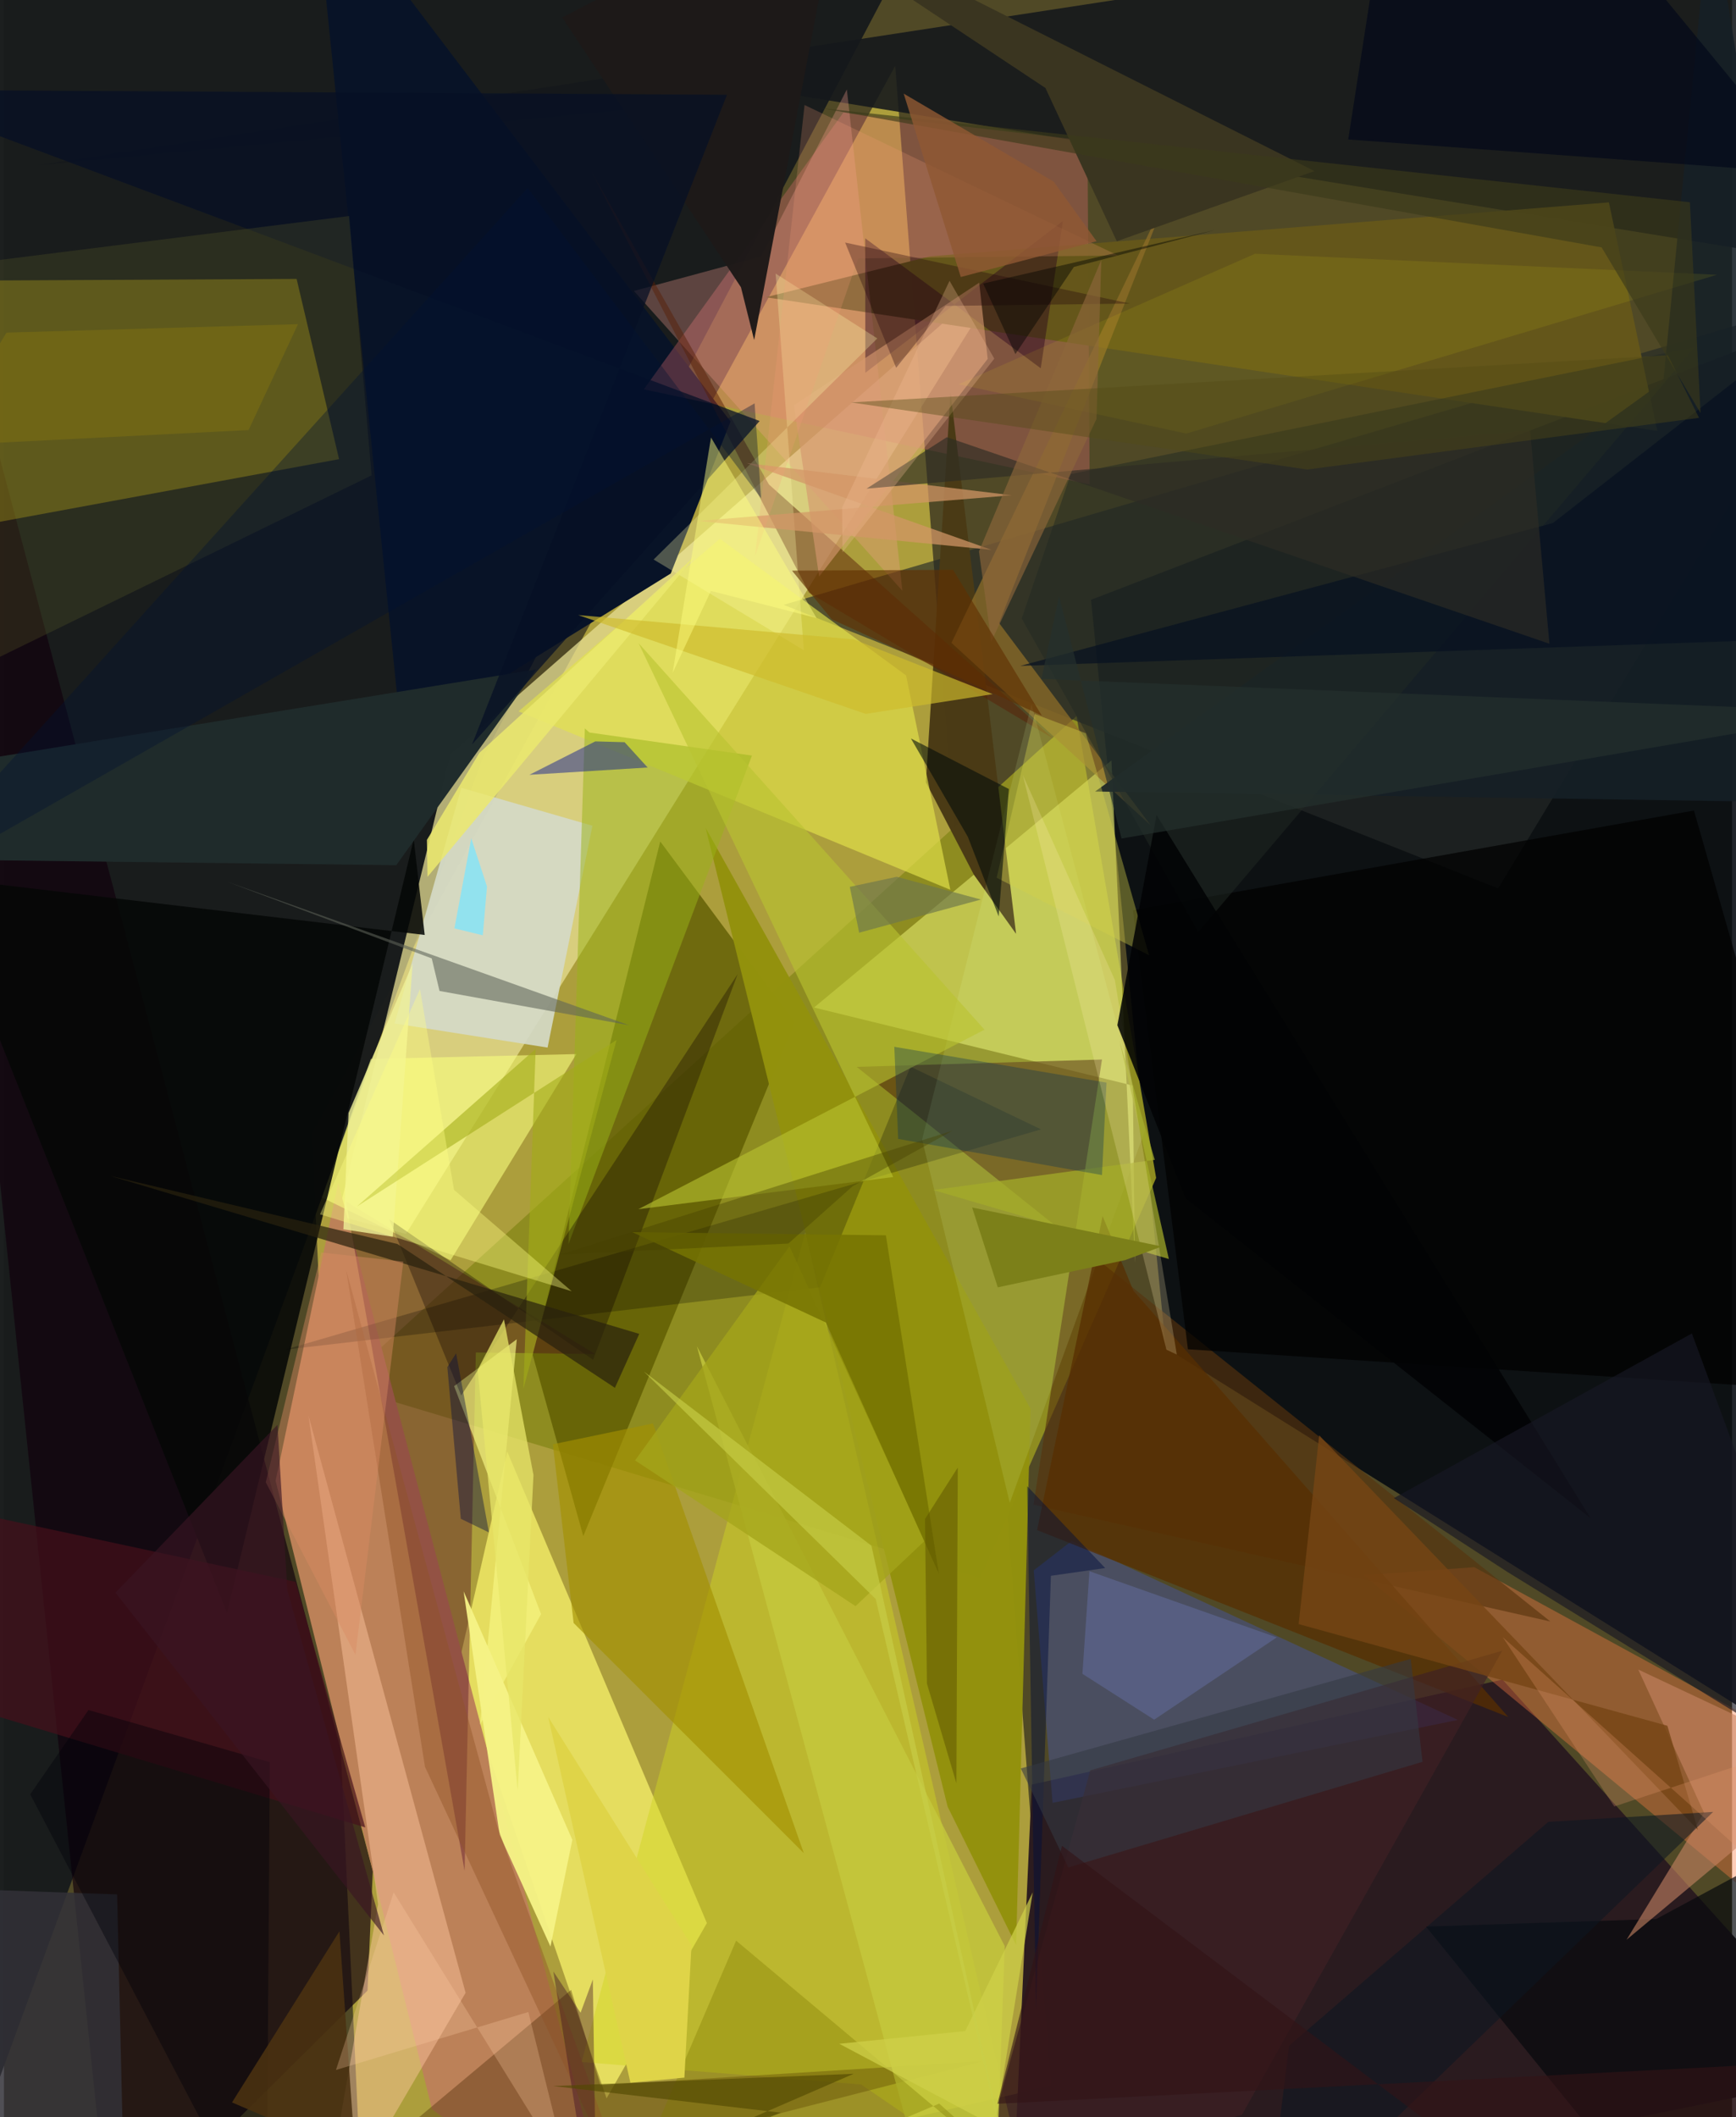 <svg xmlns="http://www.w3.org/2000/svg" width="228" height="278" viewBox="0 0 836 1024"><path fill="#504926" d="M0 0h836v1024H0z"/><path fill="#b0a33d" fill-opacity=".953" d="M174.129 1086l-25.16-537.918L431.173 31.834l75.483 976.893z"/><path fill="#060b11" fill-opacity=".894" d="M856.22 162.784L898 862.102 562.059 651.897l-36.17-361.793z"/><path fill="#8e8c20" d="M557.388 569.714l-38.512-223.362-356.607 323.682 310.013 93.127z"/><path fill="#191c1c" fill-opacity=".984" d="M231.454 367.028L444.077-36.635-62-14.278l46.578 1055.692z"/><path fill="#e6df94" fill-opacity=".745" d="M486.973 127.605l-292.52 469.21-32.849-8.83 54.339-223.056z"/><path fill="#2a1b1f" fill-opacity=".984" d="M487.073 1086l409.22-83.51-171.337-190.128-227.717 50.772z"/><path fill="#11010d" fill-opacity=".675" d="M178.438 904.856l-2.565 57.92L51.571 1086-62-5.803z"/><path fill="#15181b" fill-opacity=".886" d="M855.112 122.757l.569-171.574L16.299 79.924l364.38-34.308z"/><path fill="#c3ae13" fill-opacity=".404" d="M162.116 222.074L-62 263.451V135.958l203.576-1.052z"/><path fill="#f8f26b" fill-opacity=".741" d="M291.53 1014.89l-71.74-209.082 23.664-103.755 96.606 228.066z"/><path fill="#dfe76b" fill-opacity=".612" d="M546.094 525.05l1.068 85.714-11.394-242.98-143.872 119.515z"/><path fill="#081327" d="M322.574 277.384l28.906-73.518L149.57-62l42.85 420.088z"/><path fill="#5d5a00" fill-opacity=".769" d="M317.493 406.99l-61.708 248.354 24.479 87.62 102.08-248.543z"/><path fill="#bc8158" d="M161.695 572.038L296.773 1086l-89.697-65.823-75.652-303.974z"/><path fill="#d8676f" fill-opacity=".349" d="M406.1 54.418l118.073 13.68 1.061 166.175L309.546 188.3z"/><path fill="#242927" fill-opacity=".647" d="M722.848 429.693L377.22 292.54l47.737-14.03L898 139.817z"/><path fill="#3c5df8" fill-opacity=".275" d="M703.37 831.866l-196.074 40.106-9.127-112.445 18.394-14.256z"/><path fill="#fc7b43" fill-opacity=".376" d="M894.021 956.892L657.818 761.86l53.474-3.865 179.514 97.878z"/><path fill="#d0d422" fill-opacity=".459" d="M279.475 997.31l108.206-401.32 107.85 467.514-80.866-55.314z"/><path fill="#4b3b16" fill-opacity=".996" d="M446.002 378.337l11.93-188.336 31.696 261.642-20.43-28.601z"/><path fill="#e3e34a" fill-opacity=".651" d="M436.425 326.685l21.41 103.675-208.88-86.293 97.376-83.478z"/><path fill="#d4d9c7" fill-opacity=".914" d="M284.686 399.38l-21.702 107.298-74-11.672 32.253-113.98z"/><path fill="#4d0522" fill-opacity=".369" d="M286.025 654.91l-57.739-.768-5.443 250.684-57.374-323.736z"/><path fill="#65571a" fill-opacity=".984" d="M368.51 143.764l79.549-19.792 328.36-26.08 23.41 110.509z"/><path fill="#92910d" fill-opacity=".984" d="M496.627 681.341l-6.969 259.435-33.142-66.963L339.42 400.351z"/><path fill="#f9ff7e" fill-opacity=".588" d="M153.842 579.2l62.227 30.347 60.845-99.727-99.432 2.337z"/><path fill="#58340d" fill-opacity=".631" d="M498.064 727.781l250.043 56.48L412.51 516.005l118.684-3.562z"/><path fill="#050706" fill-opacity=".867" d="M203.547 452.206l-236.75-28.015L107.89 780.062l90.35-374.088z"/><path fill="#fec79f" fill-opacity=".459" d="M147.346 684.79l75.983 279.066L151.93 1086l29.053-165.001z"/><path fill="#452400" fill-opacity=".365" d="M274.371 962.424l14.215 46.106 185.008-11.593L126.789 1086z"/><path fill="#f7a093" fill-opacity=".31" d="M366.285 124.089l41.485-80.836 26.877 242.513-129.906-145.04z"/><path fill="#f5f683" fill-opacity=".675" d="M259.85 780.687l-29.554 53.53 17.792-186.472-30.321 22.693z"/><path fill-opacity=".714" d="M572.769 652.596l-26.582-212.33 271.393-48.25 80.42 281.7z"/><path fill="#9ab218" fill-opacity=".51" d="M281.016 352.329l2.242 1.972 78.597 11.145-88.754 236.284z"/><path fill="#000100" fill-opacity=".243" d="M501.703 546.238L136.001 652.785l258.78-30.137 43.776-106.726z"/><path fill="#8e6e28" fill-opacity=".733" d="M458.37 310.925L562.985 93.918 481.39 301.322l73.423 97.905z"/><path fill="#202c2c" fill-opacity=".992" d="M-62 375.635l319.456-51.827-67.676 94.658-223.385-2.716z"/><path fill="#591f07" fill-opacity=".49" d="M370.093 234.343L283.956 82.485 389.462 286.64l118.286 70.666z"/><path fill="#a39000" fill-opacity=".639" d="M275.594 784.989l111.355 111.31L313.96 688.47l-48.408 10.089z"/><path fill="#460f1b" fill-opacity=".69" d="M-62 812.361l236.786 71.488-33.711-118.761L-62 721.566z"/><path fill="#06090d" fill-opacity=".698" d="M812.874 1086L898 874.996l-98.646 53.16-111.39 3.68z"/><path fill="#c78464" fill-opacity=".592" d="M887.069 852.918l-96.432-45.409 31.81 69.248-37.468 61.429z"/><path fill="#e5ffb2" fill-opacity=".125" d="M486.582 726.858l65.475-180.281-54.96-206.021-52.927 210.576z"/><path fill="#1d1918" fill-opacity=".969" d="M362.922 164.44l-6.386-25.512L270.067 8.444 405.967-62z"/><path fill="#f5f286" fill-opacity=".957" d="M239.802 887.425l24.588 54.057 10.59-51.619-52.615-120.194z"/><path fill="#0e0000" fill-opacity=".325" d="M285.017 657.706l69.906-186.514-133.728 203.762-34.777-85.17z"/><path fill="#572e00" fill-opacity=".745" d="M499.786 740.066l31.705-151.87 14.919 36.108 181.343 206.162z"/><path fill="#b9c430" fill-opacity=".604" d="M474.372 498.011l-167.467 86.831 123.31-15.555L307.008 311.07z"/><path fill="#26011c" fill-opacity=".427" d="M416.667 115.28l84.893 62.84 10.74-71.249-95.588 73.434z"/><path fill="#162026" fill-opacity=".894" d="M802.771 184.44l22.947-234.298 70.585 438.296-368.442-5.61z"/><path fill="#d5966e" fill-opacity=".631" d="M382.153 195.977l12.212 82.883 81.537-105.288-4.103-36.86z"/><path fill="#3f2024" fill-opacity=".667" d="M525.544 856.255l199.306-57.88-125.931 224.462-129.545 36.976z"/><path fill="#c4c73c" fill-opacity=".816" d="M484.148 941.277L335.22 651.08 452.67 1086h26.253z"/><path fill="#3a3520" d="M538.361 116.697l-34.532-74.14L346.43-62 634.002 82.748z"/><path fill="#fffead" fill-opacity=".286" d="M386.956 314.507l-13.638-182.176 49.196 31.355L314.302 270.62z"/><path fill="#a4ad29" fill-opacity=".718" d="M556.746 560.973l-107.171 14.605 113.977 33.354-23.957-105.878z"/><path fill="#061025" fill-opacity=".733" d="M226.441 360.067l123.316-314.21L-62 43.375l427.579 160.257z"/><path fill="#616028" fill-opacity=".263" d="M-30.509 129.3L-62 346.996 177.856 229.91l-10.869-125.42z"/><path fill="#051592" fill-opacity=".459" d="M286.09 358.58l14.172.4 11.118 12.234-57.184 3.532z"/><path fill="#ebe86e" fill-opacity=".855" d="M204.609 406.236l25.367-42.101L334.76 268.53 204.912 424.08z"/><path fill="#5d6357" fill-opacity=".573" d="M206.953 463.554l-99.407-37.247 194.949 69.585-91.778-16.598z"/><path fill="#003158" fill-opacity=".322" d="M432.594 550.846l-1.867-44.541 102.66 17.314-2.19 44.727z"/><path fill="#d5d048" fill-opacity=".388" d="M480.226 424.542l18.45-79.199 24.713 9.343 30.602 107.352z"/><path fill="#eff097" fill-opacity=".808" d="M188.109 598.194l9.595-132.167-31.004 72.26-2.48 56.296z"/><path fill="#323138" fill-opacity=".851" d="M-43.533 912.796l98.285 3.452L58.728 1086l-105.89-66.788z"/><path fill="#6c77b3" fill-opacity=".404" d="M525.13 759.943l-3.4 49.624 34.703 22.182 59.299-39.797z"/><path fill="#00071a" fill-opacity=".643" d="M872.967 83.86L650.315 67.457l17.992-115.992L796.444-9.306z"/><path fill="#a4a41a" fill-opacity=".773" d="M411.97 776.827l33.387-31.51-65.351-142.496-74.691 103.526z"/><path fill="#212923" fill-opacity=".494" d="M577.76 450.836l240.141-282.921-301.774 61.347-23.774 69.881z"/><path fill="#050d3f" fill-opacity=".412" d="M218.746 654.541l-4.253 6.665 6.514 73.377 13.62 6.6z"/><path fill="#767402" fill-opacity=".847" d="M303.982 595.947l122.678 1.53 25.63 163.721-54.623-121.512z"/><path fill="#010b09" fill-opacity=".573" d="M466.287 404.72l14.942 38.532 4.916-61.63-47.376-24.44z"/><path fill="#000008" fill-opacity=".408" d="M40.885 827.082l-28.173 40.772L127.014 1086l1.595-233.677z"/><path fill="#fffe00" fill-opacity=".086" d="M605.237 122.735l223.515 10.154-256.792 76.825-110.1-23.874z"/><path fill="#a3ad18" fill-opacity=".58" d="M170.746 583.545l125.604-80.53-45.083 168.795 5.968-164.489z"/><path fill="#29210e" fill-opacity=".702" d="M190.34 601.676l105.222 69.572 11.771-26.1-256.037-76.445z"/><path fill="#7e7900" fill-opacity=".357" d="M354.203 938.624l164.277 137.818-66.039-59.004L291.044 1086z"/><path fill="#d39667" fill-opacity=".725" d="M477.773 265.952L335.77 251.96l151.801-12.414-128.327-15.576z"/><path fill="#905226" fill-opacity=".427" d="M203.679 854.55L311.677 1086l-72.909-202.43-73.196-269.244z"/><path fill="#f89c78" fill-opacity=".22" d="M387.303 50.784l-23.915 218.121 49.86-143.925 125.668-1.41z"/><path fill="#cfbc2c" fill-opacity=".667" d="M411.145 309.254l67.153 26.483-61.386 9.55L277.839 297.5z"/><path fill="#ffeeb2" fill-opacity=".224" d="M562.367 652.768l-69.479-277.924 44.53 99.14 29.98 181.174z"/><path fill="#dfd448" d="M329.178 1004.87l-26.121 2.462-39.76-176.89 69.303 110.45z"/><path fill="#fffe7f" fill-opacity=".463" d="M323.469 325.484l18.518-39.678 51.134 13.118-51.068-87.348z"/><path fill="#764515" fill-opacity=".8" d="M819.473 885.027l-183.198-190.8-9.94 91.297 178.375 49.153z"/><path fill="#071021" fill-opacity=".694" d="M839.495 310.006L898 137.038 749.348 252.967l-257.696 69.105z"/><path fill="#020304" fill-opacity=".863" d="M571.645 579.5l195.923 154.798-209.965-340.11-18.96 101.669z"/><path fill="#2d2c24" fill-opacity=".643" d="M456.144 211.442l291.513 99.915-9.333-103.135-321.045 28.124z"/><path fill="#21000b" fill-opacity=".325" d="M544.762 146.832l-89.176 1.134-23.967 29.932-24.686-60.586z"/><path fill="#d98a64" fill-opacity=".427" d="M153.518 605.769l39.675 4.464-23.145 190.136-43.391-83.46z"/><path fill="#000d3c" fill-opacity=".463" d="M499.29 971.937l-4.28-253.12 37.723 39.593-26.25 3.746z"/><path fill="#181724" fill-opacity=".655" d="M672.413 724.586l144.162-79.648L898 865.438l-170.684-105.15z"/><path fill="#021232" fill-opacity=".361" d="M253.333 90.904l-310.258 343.81 420.074-239.62 3.115 45.897z"/><path fill="#4a3111" fill-opacity=".875" d="M168.733 1025.224L199.378 1055l-89.057-38.128 51.98-82.783z"/><path fill="#e7e669" fill-opacity=".757" d="M241.894 638.131l14.276 75.29-7.643 152.58-19.378-203.463z"/><path fill="#ffff85" fill-opacity=".38" d="M217.724 575.495l56.936 49.047-121.765-37.227 48.362-108.94z"/><path fill="#0c1621" fill-opacity=".557" d="M609.743 1086L826.85 876.359l-79.728 4.81-125.401 108.306z"/><path fill="#24302d" fill-opacity=".667" d="M510.43 288.423l-8.53 39.952L898 344.401l-357.332 61.151z"/><path fill="#320021" fill-opacity=".365" d="M278.947 973.5l-13.156-19.97L286.829 1086l-1.946-128.6z"/><path fill="#333943" fill-opacity=".569" d="M491.932 855.334l188.616-52.98 5.71 49.776-171.372 51.086z"/><path fill="#8d673b" fill-opacity=".647" d="M528.55 202.63l-50.905 107.618-5.968-43.58 59.178-140.928z"/><path fill="#cfd149" fill-opacity=".714" d="M497.683 915.264l-18.188 113.218-75.391-39.973 60.939-6.156z"/><path fill="#c9cf48" fill-opacity=".624" d="M421.728 773.387l-112.15-110.033 110.08 84.243 73.863 334.417z"/><path fill="#ffcea6" fill-opacity=".267" d="M273.317 1052.345l-84.783-137.068-27.917 85.893 93.076-28.036z"/><path fill="#602e00" fill-opacity=".608" d="M400.453 299.519l-19.218-23.522 77.922-.384 42.926 70.495z"/><path fill="#7c8019" d="M480.79 622.64l61.59-13.18 17.772-6.592-91.775-18.838z"/><path fill="#3b3a1a" fill-opacity=".631" d="M772.912 119.657l47.843 80.12-5.153-101.965-420.257-45.513z"/><path fill="#f6c29a" fill-opacity=".282" d="M479.099 173.455l-73.43 93.762-.203-21.778 51.982-109.61z"/><path fill="#e6986c" fill-opacity=".271" d="M725.063 791.82L898 946.713V834.414l-118.982 39.305z"/><path fill="#85740f" fill-opacity=".439" d="M1.223 160.87l141.017-4.08-23.904 51.215-150.34 7.6z"/><path fill="#524c14" fill-opacity=".404" d="M804.95 171.813l15.077 30.279-189.534 25.003-220.623-32.46z"/><path fill="#7de6fe" fill-opacity=".749" d="M233.683 428.783l-7.616-23.346-8.163 43.594 13.755 3.35z"/><path fill="#391624" fill-opacity=".631" d="M183.853 936.148L53.962 770.293l78.347-81.156 4.805 80.04z"/><path fill="#5f5400" fill-opacity=".522" d="M445.575 734.683l.93 79.586 14.256 48.252.67-152.718z"/><path fill="#905833" fill-opacity=".808" d="M462.886 133.979l65.674-17.317-20.724-28.788-72.575-42.596z"/><path fill="#020300" fill-opacity=".435" d="M489.307 171.258l-15.59-34.12 112.221-25.878-68.34 17.85z"/><path fill="#453f00" fill-opacity=".384" d="M268.949 606.827l189.864-59.932-48.241 26.85-31.1 27.729z"/><path fill="#331316" fill-opacity=".604" d="M749.774 1072.206L898 996.094l-417.36 21.429 31.2-124.771z"/><path fill="#6f774b" fill-opacity=".671" d="M431.927 424.065l-22.732 4.874 4.522 22.174 58.906-16.04z"/><path fill="#524800" fill-opacity=".631" d="M411.067 1003.025l-145.401 5.917 110.139 12.887-156.2 64.171z"/></svg>